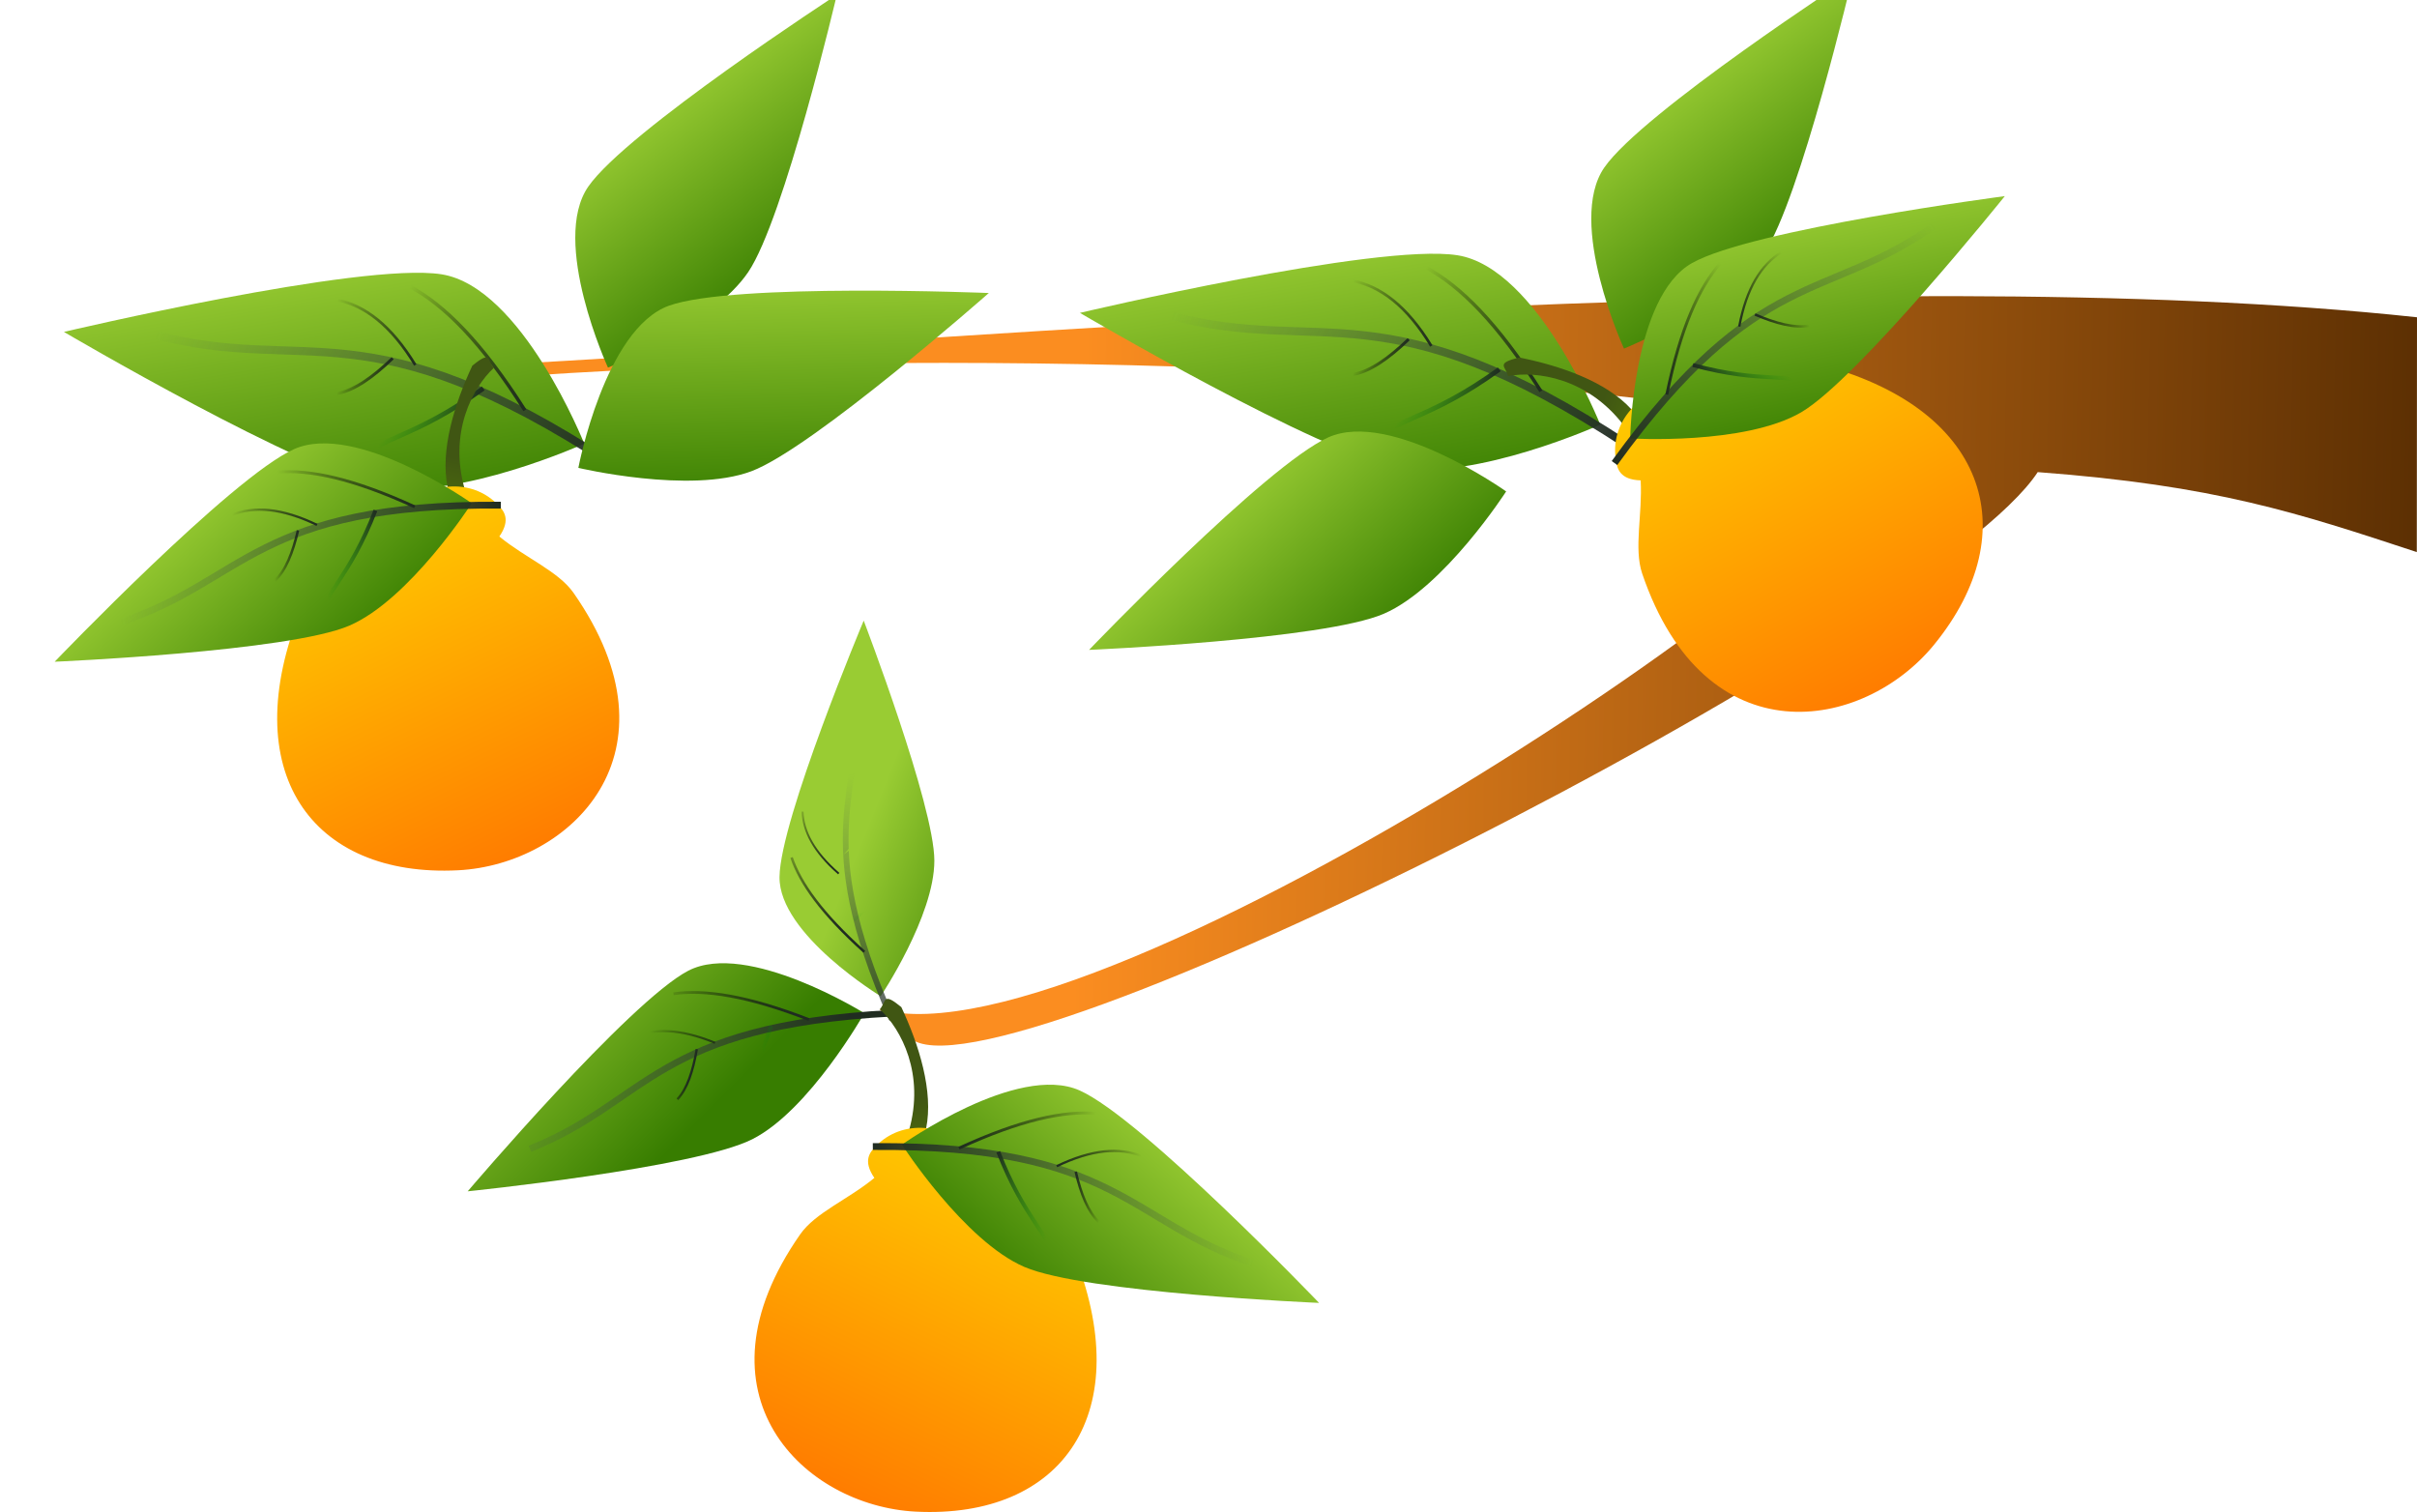 <svg version="1.1" viewBox="0 0 11.426 7.15" xmlns="http://www.w3.org/2000/svg" xmlns:xlink="http://www.w3.org/1999/xlink">
 <defs>
  <linearGradient id="linearGradient3530">
   <stop style="stop-color:#ffcc00" offset="0"/>
   <stop style="stop-color:#ff6600" offset="1"/>
  </linearGradient>
  <linearGradient id="linearGradient2237">
   <stop style="stop-color:#669900" offset="0"/>
   <stop style="stop-color:#405613" offset="1"/>
  </linearGradient>
  <linearGradient id="linearGradient2084">
   <stop style="stop-color:#377d00" offset="0"/>
   <stop style="stop-color:#99cc33" offset="1"/>
  </linearGradient>
  <linearGradient id="linearGradient903">
   <stop style="stop-color:#202c21" offset="0"/>
   <stop style="stop-color:#4e6053;stop-opacity:0" offset="1"/>
  </linearGradient>
  <linearGradient id="linearGradient895">
   <stop style="stop-color:#202c21" offset="0"/>
   <stop style="stop-color:#000000;stop-opacity:0" offset="1"/>
  </linearGradient>
  <linearGradient id="linearGradient879">
   <stop style="stop-color:#202c21" offset="0"/>
   <stop style="stop-color:#038c0d;stop-opacity:0" offset="1"/>
  </linearGradient>
  <linearGradient id="linearGradient2192" x1="-25.286" x2="1055.7" y1="658.29" y2="637.22" gradientTransform="matrix(-.006 0 0 .006 10 154.88)" gradientUnits="userSpaceOnUse">
   <stop style="stop-color:#582d02" offset="0"/>
   <stop style="stop-color:#fb8d20" offset="1"/>
  </linearGradient>
  <linearGradient id="linearGradient3783" x1="805.71" x2="971.05" y1="485.6" y2="485.6" gradientTransform="matrix(-1.331 0 0 1.194 2190 -743.28)" gradientUnits="userSpaceOnUse" xlink:href="#linearGradient2084"/>
  <linearGradient id="linearGradient3787" x1="545.32" x2="819.63" y1="155.5" y2="155.5" gradientTransform="matrix(-.888 1.026 1.23 .741 1431.8 -978.18)" gradientUnits="userSpaceOnUse" xlink:href="#linearGradient903"/>
  <linearGradient id="linearGradient3791" x1="587.66" x2="673.49" y1="105" y2="105" gradientTransform="matrix(-.885 1.099 1.077 .698 1433.5 -999.93)" gradientUnits="userSpaceOnUse" xlink:href="#linearGradient895"/>
  <linearGradient id="linearGradient3795" x1="635.65" x2="663.53" y1="151.5" y2="151.5" gradientTransform="matrix(-1.301 1.616 1.363 .883 1679.1 -1377.9)" gradientUnits="userSpaceOnUse" xlink:href="#linearGradient879"/>
  <linearGradient id="linearGradient3799" x1="676.93" x2="730.25" y1="126.18" y2="126.18" gradientTransform="matrix(-.903 1.121 1.156 .749 1452.5 -1049.9)" gradientUnits="userSpaceOnUse" xlink:href="#linearGradient895"/>
  <linearGradient id="linearGradient3803" x1="712.86" x2="731.9" y1="160.84" y2="160.84" gradientTransform="matrix(-.993 1.233 1.261 .817 1511.2 -1173.5)" gradientUnits="userSpaceOnUse" xlink:href="#linearGradient895"/>
  <linearGradient id="linearGradient4171" x1="575.74" x2="575.82" y1="1203.4" y2="1129.1" gradientTransform="matrix(-.004 .009 .009 .004 -1.774 147.59)" gradientUnits="userSpaceOnUse" xlink:href="#linearGradient2237"/>
  <linearGradient id="linearGradient4173" x1="488.65" x2="722.76" y1="1136.7" y2="1911.9" gradientTransform="matrix(-.002 .002 .002 .002 4.812 153.96)" gradientUnits="userSpaceOnUse" xlink:href="#linearGradient3530"/>
  <linearGradient id="linearGradient5816" x1="805.71" x2="971.05" y1="485.6" y2="485.6" gradientTransform="matrix(-.005 -.005 -.004 .004 8.124 162.36)" gradientUnits="userSpaceOnUse" xlink:href="#linearGradient2084"/>
  <linearGradient id="linearGradient5820" x1="545.32" x2="819.63" y1="155.5" y2="155.5" gradientTransform="matrix(-.007 .001 .002 .007 6.238 158.9)" gradientUnits="userSpaceOnUse" xlink:href="#linearGradient903"/>
  <linearGradient id="linearGradient5824" x1="587.66" x2="673.49" y1="105" y2="105" gradientTransform="matrix(-.007 .001 .001 .006 6.32 158.82)" gradientUnits="userSpaceOnUse" xlink:href="#linearGradient895"/>
  <linearGradient id="linearGradient5828" x1="635.65" x2="663.53" y1="151.5" y2="151.5" gradientTransform="matrix(-.01 .001 .002 .008 8.504 158.33)" gradientUnits="userSpaceOnUse" xlink:href="#linearGradient879"/>
  <linearGradient id="linearGradient5832" x1="676.93" x2="730.25" y1="126.18" y2="126.18" gradientTransform="matrix(-.007 .001 .002 .007 6.561 158.71)" gradientUnits="userSpaceOnUse" xlink:href="#linearGradient895"/>
  <linearGradient id="linearGradient5836" x1="712.86" x2="731.9" y1="160.84" y2="160.84" gradientTransform="matrix(-.008 .001 .002 .007 7.198 158.48)" gradientUnits="userSpaceOnUse" xlink:href="#linearGradient895"/>
  <linearGradient id="linearGradient5838" x1="805.71" x2="971.05" y1="485.6" y2="485.6" gradientTransform="matrix(-.005 -.002 .002 -.005 6.658 163.28)" gradientUnits="userSpaceOnUse" xlink:href="#linearGradient2084"/>
  <linearGradient id="linearGradient5842" x1="545.32" x2="819.63" y1="155.5" y2="155.5" gradientTransform="matrix(-.002 -.005 .006 -.001 3.249 163.17)" gradientUnits="userSpaceOnUse" xlink:href="#linearGradient903"/>
  <linearGradient id="linearGradient5846" x1="587.66" x2="673.49" y1="105" y2="105" gradientTransform="matrix(-.002 -.006 .005 -.001 3.225 163.26)" gradientUnits="userSpaceOnUse" xlink:href="#linearGradient895"/>
  <linearGradient id="linearGradient5850" x1="635.65" x2="663.53" y1="151.5" y2="151.5" gradientTransform="matrix(-.003 -.008 .007 -.002 3.694 165.14)" gradientUnits="userSpaceOnUse" xlink:href="#linearGradient879"/>
  <linearGradient id="linearGradient5852" x1="805.71" x2="971.05" y1="485.6" y2="485.6" gradientTransform="matrix(-.005 -.002 .002 -.005 6.626 163.3)" gradientUnits="userSpaceOnUse" xlink:href="#linearGradient2084"/>
  <linearGradient id="linearGradient5854" x1="676.93" x2="730.25" y1="126.18" y2="126.18" gradientTransform="matrix(-.002 -.006 .006 -.001 3.2 163.51)" gradientUnits="userSpaceOnUse" xlink:href="#linearGradient895"/>
  <linearGradient id="linearGradient5858" x1="712.86" x2="731.9" y1="160.84" y2="160.84" gradientTransform="matrix(-.002 -.006 .006 -.002 3.298 164.08)" gradientUnits="userSpaceOnUse" xlink:href="#linearGradient895"/>
 </defs>
 <g transform="translate(1.426 -155.25)">
  <path d="m10 156.75c-2.595-.28-6.747.103-9.22.232l.157.054c1.68-.129 4.683-.105 6.553.278.174.365-3.725 3.001-4.759 2.707l.142.133c.368.365 4.846-1.925 5.334-2.672.842.063 1.23.193 1.792.378z" style="fill:url(#linearGradient2192);stop-color:#000000"/>
  <g>
   <g transform="matrix(.001 .006 -.006 .001 3.198 151.11)">
    <path d="m1076.4-310.77s-128.2 27.78-148.13 87.857-4.052 296.75-4.052 296.75 139.59-166.79 159.47-224.33c19.882-57.534-7.286-160.28-7.286-160.28z" style="fill:url(#linearGradient3783);stop-color:#000000"/>
    <path d="m1095.9-329.53c-153.86 166.18-108.19 222.99-157.39 333.03" style="fill:url(#linearGradient3783);stroke-width:6.304;stroke:url(#linearGradient3787)"/>
    <path d="m1043.2-269.53c-57.931 24.513-91.167 48.509-109.41 72.19" style="fill:url(#linearGradient3783);stroke-width:2.684;stroke:url(#linearGradient3791)"/>
    <path d="m1021.1-240.38c30.229 60.878 23.522 86.157 40.686 106.73" style="fill:url(#linearGradient3783);stroke-width:3.661;stroke:url(#linearGradient3795)"/>
    <path d="m994.49-191.29c-33.787 13.595-52.063 31.186-59.816 51.489" style="fill:url(#linearGradient3783);stroke-width:2.107;stroke:url(#linearGradient3799)"/>
    <path d="m986.4-174.8c12.048 17.541 19.828 33.644 19.908 47.153" style="fill:url(#linearGradient3783);stroke-width:2.307;stroke:url(#linearGradient3803)"/>
   </g>
   <g transform="matrix(.003 .004 .004 -.003 4.265 151.66)">
    <path d="m1076.4-310.77s-128.2 27.78-148.13 87.857-4.052 296.75-4.052 296.75 139.59-166.79 159.47-224.33c19.882-57.534-7.286-160.28-7.286-160.28z" style="fill:url(#linearGradient3783);stop-color:#000000"/>
    <path d="m1095.9-329.53c-153.86 166.18-108.19 222.99-157.39 333.03" style="fill:url(#linearGradient3783);stroke-width:6.304;stroke:url(#linearGradient3787)"/>
    <path d="m1043.2-269.53c-57.931 24.513-91.167 48.509-109.41 72.19" style="fill:url(#linearGradient3783);stroke-width:2.684;stroke:url(#linearGradient3791)"/>
    <path d="m1021.1-240.38c30.229 60.878 23.522 86.157 40.686 106.73" style="fill:url(#linearGradient3783);stroke-width:3.661;stroke:url(#linearGradient3795)"/>
    <path d="m994.49-191.29c-33.787 13.595-52.063 31.186-59.816 51.489" style="fill:url(#linearGradient3783);stroke-width:2.107;stroke:url(#linearGradient3799)"/>
    <path d="m986.4-174.8c12.048 17.541 19.828 33.644 19.908 47.153" style="fill:url(#linearGradient3783);stroke-width:2.307;stroke:url(#linearGradient3803)"/>
   </g>
   <g transform="matrix(.001 .006 -.006 .001 -1.605 151.2)">
    <path d="m1076.4-310.77s-128.2 27.78-148.13 87.857-4.052 296.75-4.052 296.75 139.59-166.79 159.47-224.33c19.882-57.534-7.286-160.28-7.286-160.28z" style="fill:url(#linearGradient3783);stop-color:#000000"/>
    <path d="m1095.9-329.53c-153.86 166.18-108.19 222.99-157.39 333.03" style="fill:url(#linearGradient3783);stroke-width:6.304;stroke:url(#linearGradient3787)"/>
    <path d="m1043.2-269.53c-57.931 24.513-91.167 48.509-109.41 72.19" style="fill:url(#linearGradient3783);stroke-width:2.684;stroke:url(#linearGradient3791)"/>
    <path d="m1021.1-240.38c30.229 60.878 23.522 86.157 40.686 106.73" style="fill:url(#linearGradient3783);stroke-width:3.661;stroke:url(#linearGradient3795)"/>
    <path d="m994.49-191.29c-33.787 13.595-52.063 31.186-59.816 51.489" style="fill:url(#linearGradient3783);stroke-width:2.107;stroke:url(#linearGradient3799)"/>
    <path d="m986.4-174.8c12.048 17.541 19.828 33.644 19.908 47.153" style="fill:url(#linearGradient3783);stroke-width:2.307;stroke:url(#linearGradient3803)"/>
   </g>
   <g transform="matrix(.003 .004 .004 -.003 -.538 151.75)">
    <path d="m1076.4-310.77s-128.2 27.78-148.13 87.857-4.052 296.75-4.052 296.75 139.59-166.79 159.47-224.33c19.882-57.534-7.286-160.28-7.286-160.28z" style="fill:url(#linearGradient3783);stop-color:#000000"/>
    <path d="m1095.9-329.53c-153.86 166.18-108.19 222.99-157.39 333.03" style="fill:url(#linearGradient3783);stroke-width:6.304;stroke:url(#linearGradient3787)"/>
    <path d="m1043.2-269.53c-57.931 24.513-91.167 48.509-109.41 72.19" style="fill:url(#linearGradient3783);stroke-width:2.684;stroke:url(#linearGradient3791)"/>
    <path d="m1021.1-240.38c30.229 60.878 23.522 86.157 40.686 106.73" style="fill:url(#linearGradient3783);stroke-width:3.661;stroke:url(#linearGradient3795)"/>
    <path d="m994.49-191.29c-33.787 13.595-52.063 31.186-59.816 51.489" style="fill:url(#linearGradient3783);stroke-width:2.107;stroke:url(#linearGradient3799)"/>
    <path d="m986.4-174.8c12.048 17.541 19.828 33.644 19.908 47.153" style="fill:url(#linearGradient3783);stroke-width:2.307;stroke:url(#linearGradient3803)"/>
   </g>
   <g>
    <path d="m2.66 160.04s-.553-.345-.832-.201c-.279.145-1.043 1.043-1.043 1.043s1.075-.11 1.345-.246c.27-.136.53-.596.53-.596z" style="fill:url(#linearGradient5816);stop-color:#000000"/>
    <path d="m2.794 160.04c-1.124.059-1.158.419-1.715.641" style="fill:url(#linearGradient5816);stroke-width:.031;stroke:url(#linearGradient5820)"/>
    <path d="m2.398 160.07c-.291-.113-.493-.143-.64-.122" style="fill:url(#linearGradient5816);stroke-width:.013;stroke:url(#linearGradient5824)"/>
    <path d="m2.219 160.1c-.104.321-.215.388-.225.521" style="fill:url(#linearGradient5816);stroke-width:.018;stroke:url(#linearGradient5828)"/>
    <path d="m1.954 160.18c-.167-.069-.293-.069-.391-.024" style="fill:url(#linearGradient5816);stroke-width:.01;stroke:url(#linearGradient5832)"/>
    <path d="m1.868 160.21c-.018.104-.046.189-.092.237" style="fill:url(#linearGradient5816);stroke-width:.011;stroke:url(#linearGradient5836)"/>
   </g>
   <g>
    <path d="m2.738 159.96s-.482-.292-.479-.564c.003-.272.398-1.212.398-1.212s.334.873.334 1.135c0.0.262-.254.641-.254.641z" style="fill:url(#linearGradient5838);stop-color:#000000"/>
    <path d="m2.791 160.07c-.393-.891-.128-1.058-.174-1.573" style="fill:url(#linearGradient5838);stroke-width:.027;stroke:url(#linearGradient5842)"/>
    <path d="m2.66 159.75c-.201-.181-.303-.325-.344-.446" style="fill:url(#linearGradient5838);stroke-width:.012;stroke:url(#linearGradient5846)"/>
    <path d="m2.612 159.6c.208-.205.216-.317.315-.377" style="fill:url(#linearGradient5838);stroke-width:.016;stroke:url(#linearGradient5850)"/>
    <path d="m2.539 159.38c-.118-.103-.168-.2-.171-.293" style="fill:url(#linearGradient5852);stroke-width:.009;stroke:url(#linearGradient5854)"/>
    <path d="m2.562 159.29c.073-.054.128-.109.147-.164" style="fill:url(#linearGradient5838);stroke-width:.01;stroke:url(#linearGradient5858)"/>
   </g>
  </g>
  <g>
   <g>
    <path d="m5.755 156.94c-.114.029-.062.041-.052.088.137-.026.374.01.544.229.066-.034.07.021.04-.071-.12-.133-.34-.208-.532-.246z" style="fill:url(#linearGradient4171);stop-color:#000000"/>
    <path d="m6.647 157.16c-.038-.119-.103-.083-.136-.082-.182.008-.331.17-.297.353.006.034.017.087.116.09.009.16-.033.321.007.44.298.878 1.046.746 1.38.337.439-.538.247-1.126-.555-1.329-.299.049-.339.126-.516.191z" style="fill:url(#linearGradient4173);stop-color:#000000"/>
    <g transform="matrix(.001 .005 .005 -.001 6.758 151.63)">
     <path d="m1076.4-310.77s-128.2 27.78-148.13 87.857-4.052 296.75-4.052 296.75 139.59-166.79 159.47-224.33c19.882-57.534-7.286-160.28-7.286-160.28z" style="fill:url(#linearGradient3783);stop-color:#000000"/>
     <path d="m1095.9-329.53c-153.86 166.18-108.19 222.99-157.39 333.03" style="fill:url(#linearGradient3783);stroke-width:6.304;stroke:url(#linearGradient3787)"/>
     <path d="m1043.2-269.53c-57.931 24.513-91.167 48.509-109.41 72.19" style="fill:url(#linearGradient3783);stroke-width:2.684;stroke:url(#linearGradient3791)"/>
     <path d="m1021.1-240.38c30.229 60.878 23.522 86.157 40.686 106.73" style="fill:url(#linearGradient3783);stroke-width:3.661;stroke:url(#linearGradient3795)"/>
     <path d="m994.49-191.29c-33.787 13.595-52.063 31.186-59.816 51.489" style="fill:url(#linearGradient3783);stroke-width:2.107;stroke:url(#linearGradient3799)"/>
     <path d="m986.4-174.8c12.048 17.541 19.828 33.644 19.908 47.153" style="fill:url(#linearGradient3783);stroke-width:2.307;stroke:url(#linearGradient3803)"/>
    </g>
   </g>
   <g transform="matrix(-.592 .806 .806 .592 -117.39 59.376)">
    <path d="m5.755 156.94c-.114.029-.062.041-.052.088.137-.026.374.01.544.229.066-.034.07.021.04-.071-.12-.133-.34-.208-.532-.246z" style="fill:url(#linearGradient4171);stop-color:#000000"/>
    <path d="m6.647 157.16c-.038-.119-.103-.083-.136-.082-.182.008-.331.17-.297.353.006.034.017.087.116.09.009.16-.033.321.007.44.298.878 1.046.746 1.38.337.439-.538.247-1.126-.555-1.329-.299.049-.339.126-.516.191z" style="fill:url(#linearGradient4173);stop-color:#000000"/>
    <g transform="matrix(.001 .005 .005 -.001 6.758 151.63)">
     <path d="m1076.4-310.77s-128.2 27.78-148.13 87.857-4.052 296.75-4.052 296.75 139.59-166.79 159.47-224.33c19.882-57.534-7.286-160.28-7.286-160.28z" style="fill:url(#linearGradient3783);stop-color:#000000"/>
     <path d="m1095.9-329.53c-153.86 166.18-108.19 222.99-157.39 333.03" style="fill:url(#linearGradient3783);stroke-width:6.304;stroke:url(#linearGradient3787)"/>
     <path d="m1043.2-269.53c-57.931 24.513-91.167 48.509-109.41 72.19" style="fill:url(#linearGradient3783);stroke-width:2.684;stroke:url(#linearGradient3791)"/>
     <path d="m1021.1-240.38c30.229 60.878 23.522 86.157 40.686 106.73" style="fill:url(#linearGradient3783);stroke-width:3.661;stroke:url(#linearGradient3795)"/>
     <path d="m994.49-191.29c-33.787 13.595-52.063 31.186-59.816 51.489" style="fill:url(#linearGradient3783);stroke-width:2.107;stroke:url(#linearGradient3799)"/>
     <path d="m986.4-174.8c12.048 17.541 19.828 33.644 19.908 47.153" style="fill:url(#linearGradient3783);stroke-width:2.307;stroke:url(#linearGradient3803)"/>
    </g>
   </g>
   <g transform="matrix(-.592 .806 .806 .592 -122.28 59.432)">
    <path d="m5.755 156.94c-.114.029-.062.041-.052.088.137-.026.374.01.544.229.066-.034.07.021.04-.071-.12-.133-.34-.208-.532-.246z" style="fill:url(#linearGradient4171);stop-color:#000000"/>
    <path d="m6.647 157.16c-.038-.119-.103-.083-.136-.082-.182.008-.331.17-.297.353.006.034.017.087.116.09.009.16-.033.321.007.44.298.878 1.046.746 1.38.337.439-.538.247-1.126-.555-1.329-.299.049-.339.126-.516.191z" style="fill:url(#linearGradient4173);stop-color:#000000"/>
    <g transform="matrix(.001 .005 .005 -.001 6.758 151.63)">
     <path d="m1076.4-310.77s-128.2 27.78-148.13 87.857-4.052 296.75-4.052 296.75 139.59-166.79 159.47-224.33c19.882-57.534-7.286-160.28-7.286-160.28z" style="fill:url(#linearGradient3783);stop-color:#000000"/>
     <path d="m1095.9-329.53c-153.86 166.18-108.19 222.99-157.39 333.03" style="fill:url(#linearGradient3783);stroke-width:6.304;stroke:url(#linearGradient3787)"/>
     <path d="m1043.2-269.53c-57.931 24.513-91.167 48.509-109.41 72.19" style="fill:url(#linearGradient3783);stroke-width:2.684;stroke:url(#linearGradient3791)"/>
     <path d="m1021.1-240.38c30.229 60.878 23.522 86.157 40.686 106.73" style="fill:url(#linearGradient3783);stroke-width:3.661;stroke:url(#linearGradient3795)"/>
     <path d="m994.49-191.29c-33.787 13.595-52.063 31.186-59.816 51.489" style="fill:url(#linearGradient3783);stroke-width:2.107;stroke:url(#linearGradient3799)"/>
     <path d="m986.4-174.8c12.048 17.541 19.828 33.644 19.908 47.153" style="fill:url(#linearGradient3783);stroke-width:2.307;stroke:url(#linearGradient3803)"/>
    </g>
   </g>
   <g transform="rotate(9.823 2.985 128.46)">
    <path d="m5.755 156.94c-.114.029-.062.041-.052.088.137-.026.374.01.544.229.066-.034.07.021.04-.071-.12-.133-.34-.208-.532-.246z" style="fill:url(#linearGradient4171);stop-color:#000000"/>
    <path d="m6.647 157.16c-.038-.119-.103-.083-.136-.082-.182.008-.331.17-.297.353.006.034.017.087.116.09.009.16-.033.321.007.44.298.878 1.046.746 1.38.337.439-.538.247-1.126-.555-1.329-.299.049-.339.126-.516.191z" style="fill:url(#linearGradient4173);stop-color:#000000"/>
    <g transform="matrix(.001 .005 .005 -.001 6.758 151.63)">
     <path d="m1076.4-310.77s-128.2 27.78-148.13 87.857-4.052 296.75-4.052 296.75 139.59-166.79 159.47-224.33c19.882-57.534-7.286-160.28-7.286-160.28z" style="fill:url(#linearGradient3783);stop-color:#000000"/>
     <path d="m1095.9-329.53c-153.86 166.18-108.19 222.99-157.39 333.03" style="fill:url(#linearGradient3783);stroke-width:6.304;stroke:url(#linearGradient3787)"/>
     <path d="m1043.2-269.53c-57.931 24.513-91.167 48.509-109.41 72.19" style="fill:url(#linearGradient3783);stroke-width:2.684;stroke:url(#linearGradient3791)"/>
     <path d="m1021.1-240.38c30.229 60.878 23.522 86.157 40.686 106.73" style="fill:url(#linearGradient3783);stroke-width:3.661;stroke:url(#linearGradient3795)"/>
     <path d="m994.49-191.29c-33.787 13.595-52.063 31.186-59.816 51.489" style="fill:url(#linearGradient3783);stroke-width:2.107;stroke:url(#linearGradient3799)"/>
     <path d="m986.4-174.8c12.048 17.541 19.828 33.644 19.908 47.153" style="fill:url(#linearGradient3783);stroke-width:2.307;stroke:url(#linearGradient3803)"/>
    </g>
   </g>
   <g transform="rotate(53.676 1.26 155.59)">
    <path d="m5.755 156.94c-.114.029-.062.041-.052.088.137-.026.374.01.544.229.066-.034.07.021.04-.071-.12-.133-.34-.208-.532-.246z" style="fill:url(#linearGradient4171);stop-color:#000000"/>
    <path d="m6.647 157.16c-.038-.119-.103-.083-.136-.082-.182.008-.331.17-.297.353.006.034.017.087.116.09.009.16-.033.321.007.44.298.878 1.046.746 1.38.337.439-.538.247-1.126-.555-1.329-.299.049-.339.126-.516.191z" style="fill:url(#linearGradient4173);stop-color:#000000"/>
    <g transform="matrix(.001 .005 .005 -.001 6.758 151.63)">
     <path d="m1076.4-310.77s-128.2 27.78-148.13 87.857-4.052 296.75-4.052 296.75 139.59-166.79 159.47-224.33c19.882-57.534-7.286-160.28-7.286-160.28z" style="fill:url(#linearGradient3783);stop-color:#000000"/>
     <path d="m1095.9-329.53c-153.86 166.18-108.19 222.99-157.39 333.03" style="fill:url(#linearGradient3783);stroke-width:6.304;stroke:url(#linearGradient3787)"/>
     <path d="m1043.2-269.53c-57.931 24.513-91.167 48.509-109.41 72.19" style="fill:url(#linearGradient3783);stroke-width:2.684;stroke:url(#linearGradient3791)"/>
     <path d="m1021.1-240.38c30.229 60.878 23.522 86.157 40.686 106.73" style="fill:url(#linearGradient3783);stroke-width:3.661;stroke:url(#linearGradient3795)"/>
     <path d="m994.49-191.29c-33.787 13.595-52.063 31.186-59.816 51.489" style="fill:url(#linearGradient3783);stroke-width:2.107;stroke:url(#linearGradient3799)"/>
     <path d="m986.4-174.8c12.048 17.541 19.828 33.644 19.908 47.153" style="fill:url(#linearGradient3783);stroke-width:2.307;stroke:url(#linearGradient3803)"/>
    </g>
   </g>
  </g>
 </g>
</svg>
